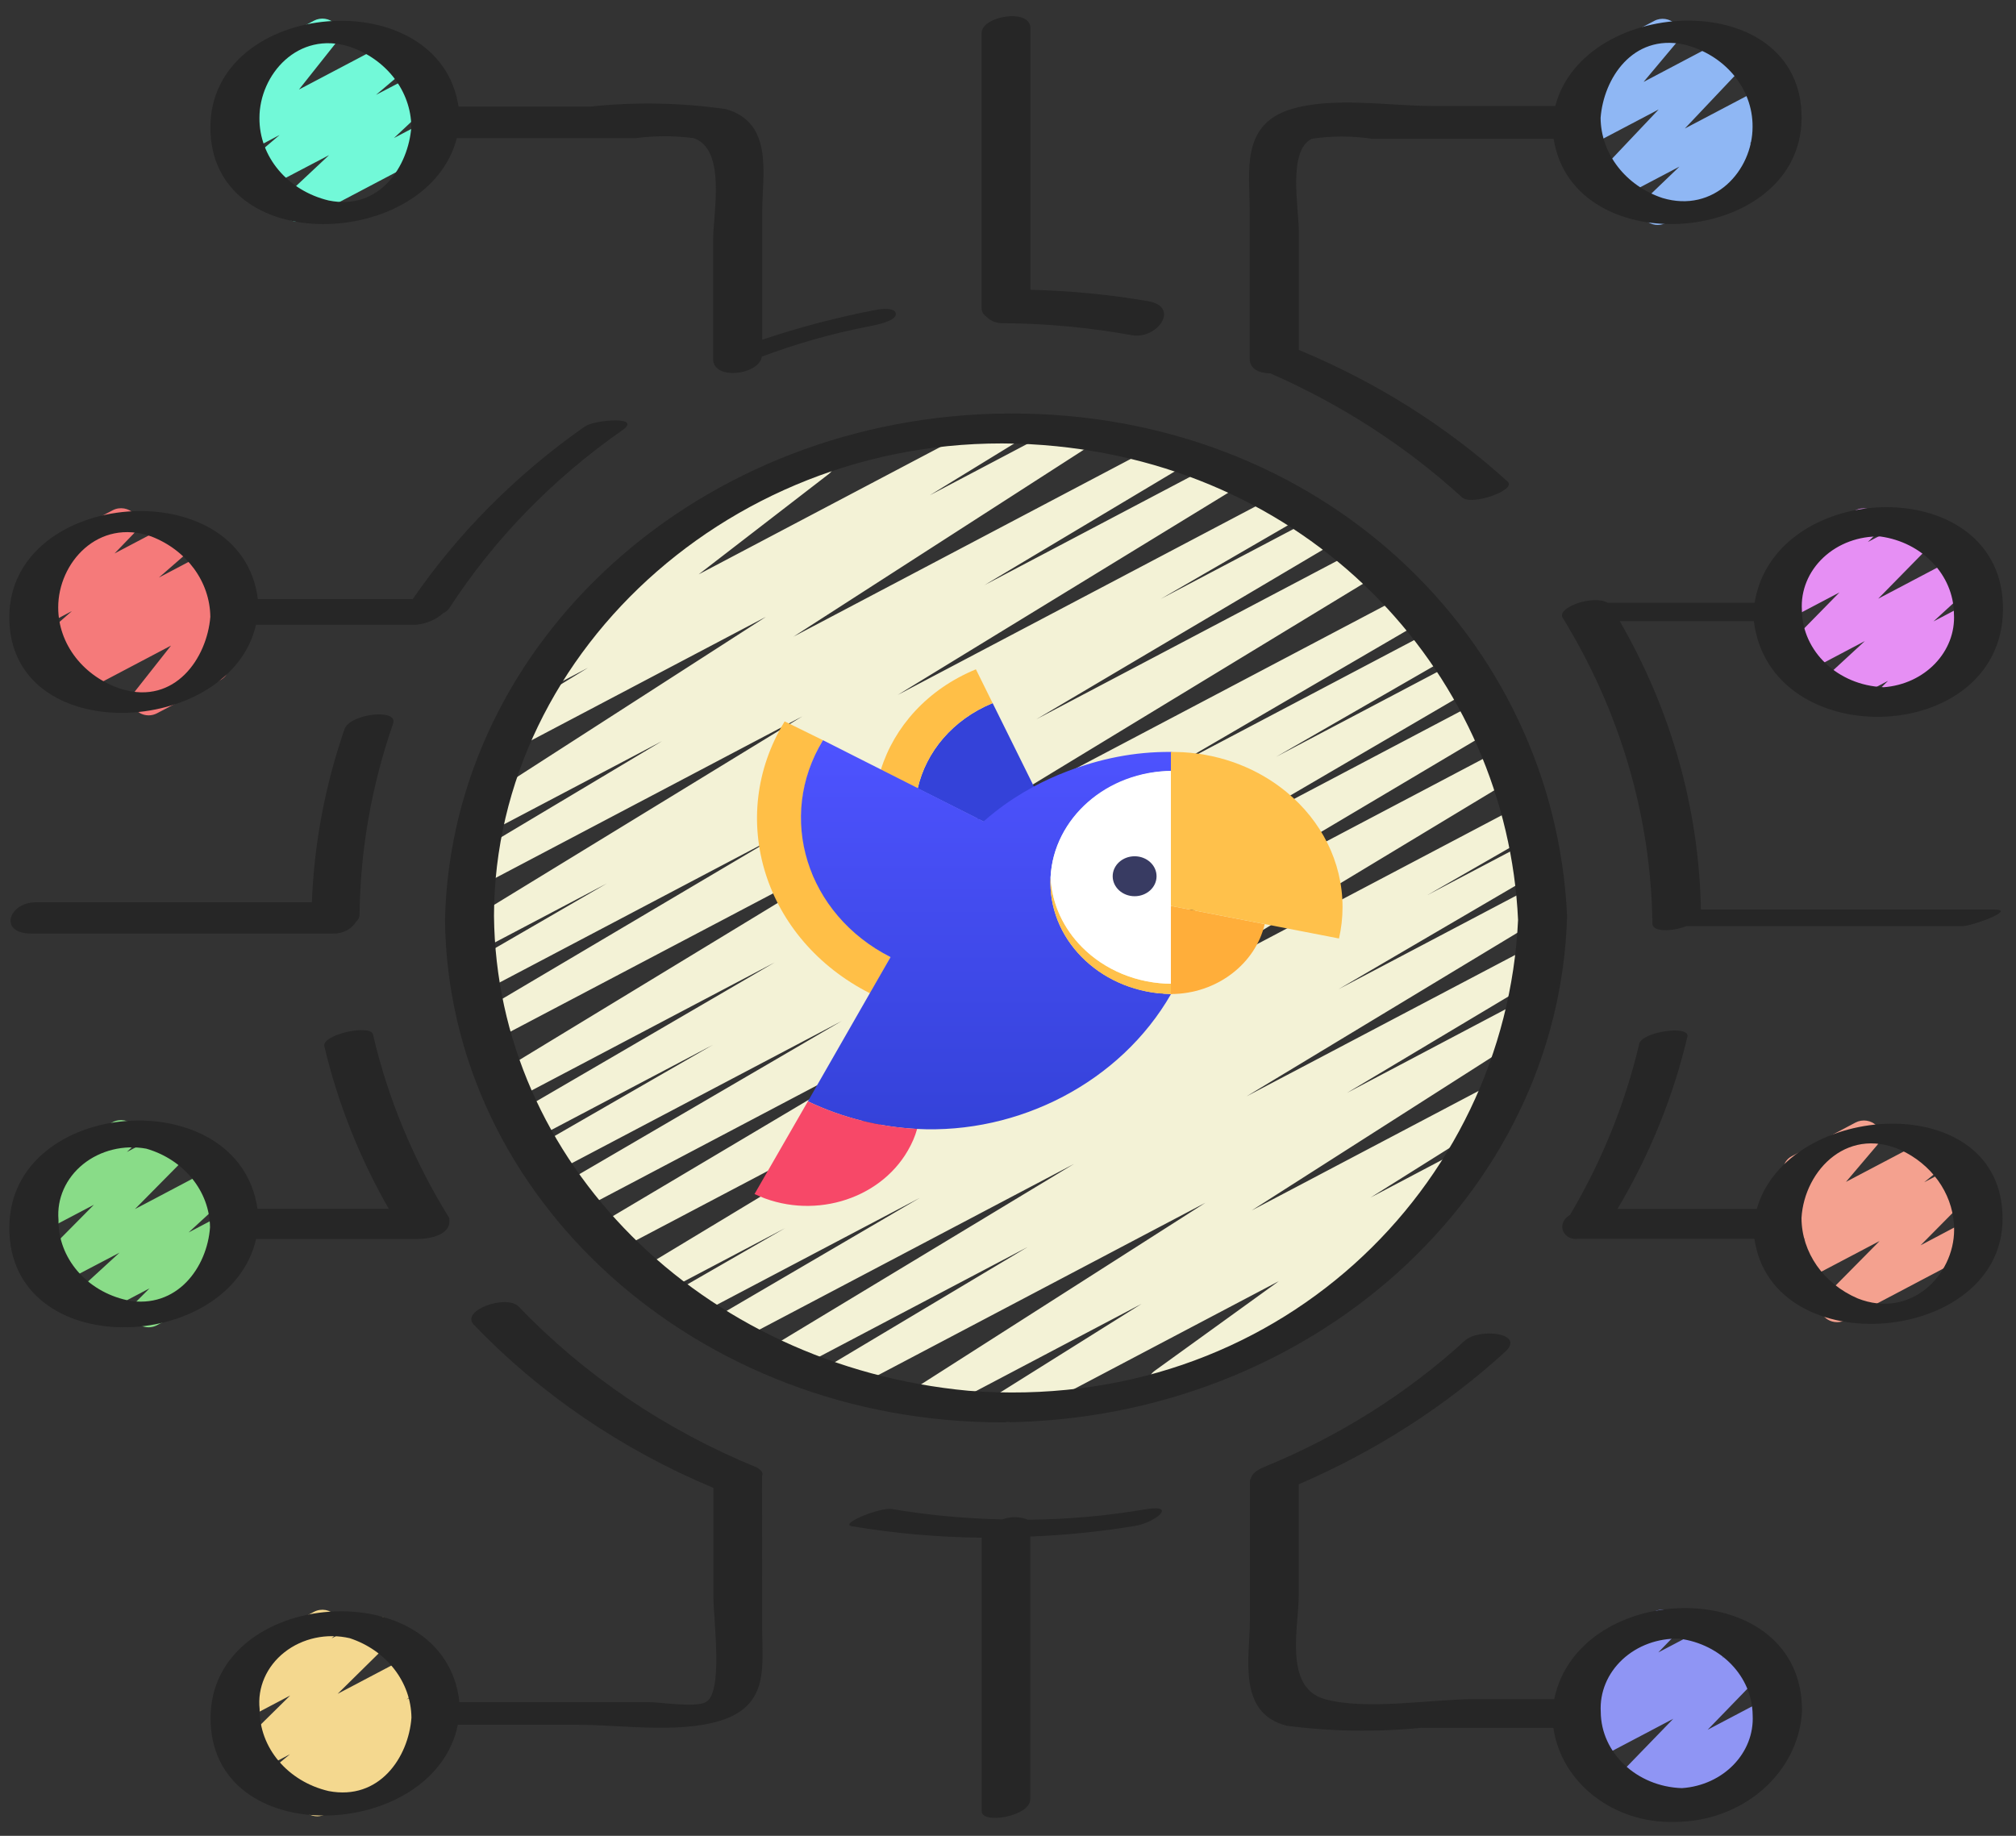 <svg width="112" height="102" viewBox="0 0 112 102" fill="none" xmlns="http://www.w3.org/2000/svg">
<rect x="0" y="0" width="112" height="102" fill="#333333" stroke="none"/>
<g clip-path="url(docs/protocol/#clip0_44_1023)">
<path d="M55.971 78.994C55.562 78.995 55.201 78.752 55.08 78.397C54.959 78.041 55.105 77.655 55.442 77.444L63.419 72.444L51.954 78.484C51.523 78.702 50.981 78.576 50.717 78.197C50.453 77.818 50.557 77.317 50.956 77.053L66.968 66.826L46.948 77.372C46.512 77.599 45.958 77.469 45.694 77.079C45.431 76.689 45.554 76.179 45.972 75.926L57.087 69.287L43.824 76.272C43.391 76.477 42.859 76.342 42.603 75.963C42.348 75.585 42.455 75.09 42.849 74.829L59.661 64.672L40.621 74.702C40.185 74.921 39.636 74.787 39.377 74.399C39.118 74.011 39.239 73.505 39.653 73.251L51.093 66.559L38.404 73.243C37.967 73.463 37.417 73.328 37.158 72.938C36.9 72.548 37.025 72.041 37.441 71.79L43.613 68.238L36.62 71.922C36.184 72.153 35.626 72.025 35.36 71.634C35.095 71.243 35.219 70.73 35.64 70.477L58.005 56.976L34.093 69.569C33.656 69.801 33.096 69.673 32.831 69.279C32.567 68.886 32.694 68.372 33.119 68.121L53.199 56.189L32.044 67.335C31.608 67.549 31.066 67.413 30.809 67.028C30.552 66.642 30.669 66.141 31.077 65.885L46.762 56.729L30.682 65.2C30.243 65.425 29.689 65.291 29.429 64.898C29.169 64.505 29.299 63.994 29.721 63.745L39.61 58.05L29.549 63.351C29.11 63.594 28.537 63.467 28.27 63.065C28.003 62.664 28.143 62.141 28.582 61.897L43.036 53.475L28.555 61.103C28.127 61.292 27.611 61.157 27.359 60.789C27.107 60.421 27.199 59.939 27.573 59.67L51.375 45.203L27.387 57.829C27.103 57.988 26.748 57.996 26.455 57.851C26.163 57.706 25.977 57.429 25.969 57.126C25.96 56.822 26.13 56.538 26.414 56.379L43.077 46.519L26.965 55.005C26.529 55.221 25.983 55.087 25.725 54.699C25.468 54.311 25.589 53.807 26 53.554L33.713 49.086L26.692 52.785C26.409 52.945 26.054 52.955 25.76 52.812C25.467 52.668 25.28 52.393 25.27 52.089C25.259 51.786 25.427 51.5 25.71 51.34L44.567 39.806L26.848 49.139C26.413 49.355 25.87 49.223 25.61 48.838C25.35 48.454 25.465 47.951 25.872 47.694L36.782 41.176L27.252 46.196C26.822 46.417 26.277 46.292 26.011 45.913C25.745 45.533 25.85 45.03 26.25 44.766L42.55 34.272L28.808 41.511C28.374 41.733 27.825 41.604 27.562 41.219C27.299 40.833 27.414 40.327 27.824 40.069L32.668 37.101L30.701 38.138C30.283 38.36 29.749 38.253 29.471 37.892C29.193 37.531 29.263 37.036 29.633 36.752L37.126 30.973C36.744 31.029 36.364 30.864 36.171 30.558C35.924 30.153 36.077 29.643 36.515 29.41L44.983 24.949C45.4 24.736 45.926 24.845 46.201 25.202C46.475 25.559 46.41 26.048 46.048 26.333L38.816 31.911L55.494 23.12C55.927 22.901 56.473 23.03 56.735 23.413C56.998 23.797 56.885 24.301 56.479 24.56L51.654 27.518L59.376 23.45C59.807 23.229 60.351 23.354 60.617 23.733C60.883 24.113 60.779 24.616 60.379 24.88L44.077 35.376L64.647 24.535C65.081 24.319 65.625 24.451 65.885 24.835C66.145 25.22 66.03 25.722 65.623 25.98L54.685 32.514L67.726 25.645C68.161 25.415 68.718 25.541 68.984 25.93C69.25 26.319 69.129 26.831 68.712 27.086L49.875 38.609L71.262 27.341C71.701 27.113 72.259 27.245 72.521 27.639C72.783 28.033 72.653 28.546 72.227 28.795L64.479 33.281L73.267 28.652C73.706 28.407 74.28 28.532 74.549 28.933C74.818 29.333 74.68 29.857 74.241 30.102L57.575 39.962L75.646 30.442C76.081 30.216 76.634 30.345 76.898 30.733C77.162 31.121 77.043 31.63 76.628 31.885L52.826 46.354L78.31 32.924C78.595 32.767 78.95 32.759 79.242 32.906C79.533 33.051 79.718 33.328 79.725 33.632C79.732 33.936 79.561 34.22 79.277 34.378L64.833 42.799L79.83 34.898C80.269 34.673 80.824 34.807 81.083 35.2C81.343 35.594 81.214 36.104 80.792 36.353L70.899 42.048L81.168 36.639C81.605 36.419 82.153 36.553 82.412 36.941C82.672 37.329 82.55 37.835 82.137 38.089L66.441 47.26L82.323 38.893C82.76 38.661 83.32 38.79 83.585 39.183C83.85 39.576 83.722 40.09 83.297 40.341L63.223 52.262L83.551 41.552C83.987 41.321 84.545 41.449 84.81 41.84C85.075 42.231 84.951 42.743 84.531 42.997L62.16 56.503L84.501 44.734C84.941 44.491 85.514 44.62 85.78 45.022C86.046 45.424 85.904 45.947 85.464 46.189L79.294 49.735L84.84 46.815C85.278 46.58 85.842 46.71 86.107 47.106C86.371 47.502 86.238 48.019 85.809 48.267L74.364 54.961L85.086 49.314C85.52 49.095 86.067 49.225 86.328 49.61C86.589 49.995 86.474 50.5 86.066 50.757L69.25 60.915L84.954 52.649C85.388 52.439 85.927 52.572 86.184 52.954C86.442 53.337 86.33 53.836 85.928 54.094L74.83 60.724L84.562 55.59C84.994 55.367 85.541 55.491 85.807 55.873C86.074 56.254 85.966 56.759 85.563 57.022L69.541 67.252L83.12 60.099C83.552 59.882 84.094 60.009 84.357 60.389C84.621 60.77 84.514 61.271 84.113 61.533L76.141 66.537L81.149 63.898C81.571 63.683 82.103 63.797 82.375 64.162C82.647 64.527 82.567 65.02 82.193 65.299L75.275 70.297L75.551 70.152C75.993 69.941 76.539 70.086 76.789 70.48C77.039 70.875 76.904 71.379 76.483 71.623L65.181 77.573C64.76 77.788 64.227 77.674 63.956 77.309C63.684 76.944 63.763 76.451 64.138 76.172L71.048 71.181L56.435 78.88C56.294 78.955 56.134 78.995 55.971 78.994Z" fill="#F3F2D6"/>
<path d="M16.538 12.317C16.166 12.315 15.832 12.111 15.686 11.799C15.541 11.487 15.613 11.126 15.869 10.88L18.28 8.619L14.718 10.488C14.307 10.705 13.782 10.606 13.5 10.257C13.218 9.908 13.269 9.421 13.619 9.128L15.532 7.501L13.757 8.436C13.375 8.635 12.893 8.564 12.6 8.266C12.305 7.968 12.279 7.523 12.536 7.198L14.619 4.59C14.171 4.724 13.685 4.531 13.486 4.141C13.287 3.751 13.438 3.287 13.838 3.06L17.447 1.146C17.827 0.947 18.308 1.017 18.601 1.314C18.895 1.61 18.922 2.054 18.668 2.379L16.609 4.975L21.702 2.292C22.113 2.071 22.641 2.169 22.924 2.519C23.208 2.869 23.156 3.358 22.803 3.652L20.89 5.27L23.167 4.08C23.57 3.868 24.082 3.96 24.367 4.295C24.653 4.63 24.624 5.106 24.299 5.41L21.887 7.669L23.564 6.787C23.852 6.619 24.218 6.61 24.517 6.762C24.816 6.914 24.999 7.203 24.995 7.516C24.99 7.828 24.798 8.113 24.495 8.257L17.002 12.203C16.861 12.278 16.701 12.318 16.538 12.317Z" fill="#72F9D8"/>
<path d="M92.098 12.497C91.725 12.498 91.388 12.295 91.24 11.983C91.093 11.67 91.165 11.307 91.422 11.061L93.302 9.257L89.779 11.112C89.386 11.316 88.888 11.233 88.6 10.915C88.311 10.597 88.315 10.135 88.609 9.821L92.149 6.081L88.201 8.16C87.817 8.363 87.329 8.291 87.035 7.986C86.742 7.682 86.724 7.231 86.994 6.909L88.918 4.614C88.553 4.648 88.2 4.484 88.016 4.194C87.759 3.788 87.912 3.268 88.357 3.033L91.897 1.163C92.28 0.955 92.771 1.026 93.063 1.333C93.357 1.638 93.374 2.089 93.104 2.411L91.31 4.551L95.968 2.095C96.365 1.861 96.892 1.937 97.192 2.271C97.492 2.604 97.47 3.09 97.141 3.4L93.602 7.14L97.944 4.856C98.345 4.647 98.853 4.737 99.138 5.068C99.424 5.398 99.401 5.87 99.085 6.176L97.209 7.979L97.872 7.628C98.317 7.397 98.883 7.538 99.139 7.942C99.395 8.347 99.245 8.864 98.803 9.101L92.564 12.382C92.423 12.457 92.262 12.497 92.098 12.497Z" fill="#8FB7F4"/>
<path d="M17.622 100.914C17.239 100.914 16.894 100.7 16.754 100.374C16.614 100.049 16.707 99.678 16.989 99.44L17.317 99.165L15.864 99.928C15.454 100.131 14.942 100.027 14.667 99.683C14.392 99.339 14.437 98.863 14.774 98.568L16.111 97.466L14.353 98.393C13.954 98.602 13.448 98.514 13.161 98.186C12.874 97.859 12.892 97.389 13.203 97.081L16.121 94.204L13.66 95.501C13.258 95.71 12.749 95.619 12.464 95.287C12.18 94.955 12.204 94.483 12.523 94.177L13.84 92.924C13.552 92.772 13.375 92.492 13.375 92.188C13.375 91.884 13.552 91.604 13.84 91.452L17.449 89.551C17.851 89.342 18.359 89.433 18.644 89.766C18.929 90.098 18.904 90.57 18.585 90.876L18.423 91.029L20.529 89.922C20.927 89.716 21.431 89.804 21.716 90.131C22.002 90.458 21.985 90.926 21.676 91.234L18.757 94.111L22.833 91.965C23.243 91.762 23.754 91.867 24.03 92.21C24.305 92.554 24.259 93.031 23.923 93.325L22.584 94.429L23.593 93.897C24.004 93.682 24.526 93.782 24.806 94.13C25.087 94.478 25.037 94.962 24.691 95.257L23.899 95.925C24.314 95.938 24.669 96.2 24.77 96.567C24.871 96.935 24.694 97.319 24.335 97.509L18.086 100.8C17.945 100.875 17.785 100.915 17.622 100.914Z" fill="#F4D88F"/>
<path d="M92.844 101.04C92.462 101.04 92.119 100.829 91.977 100.506C91.835 100.183 91.923 99.814 92.199 99.574L92.463 99.345L90.829 100.195C90.434 100.401 89.933 100.317 89.645 99.995C89.357 99.673 89.366 99.208 89.667 98.896L92.961 95.496L88.555 97.817C88.14 98.036 87.611 97.932 87.331 97.577C87.052 97.222 87.113 96.732 87.472 96.443L88.244 95.822L88.087 95.904C87.691 96.113 87.188 96.029 86.899 95.705C86.61 95.382 86.621 94.915 86.925 94.603L88.525 92.956C88.31 92.891 88.129 92.756 88.016 92.577C87.759 92.171 87.912 91.651 88.357 91.416L91.897 89.546C92.292 89.34 92.793 89.424 93.081 89.746C93.37 90.068 93.36 90.533 93.06 90.845L92.128 91.81L95.364 90.11C95.778 89.895 96.303 89.999 96.581 90.352C96.86 90.705 96.802 91.192 96.447 91.482L95.673 92.105L97 91.406C97.396 91.195 97.901 91.278 98.191 91.602C98.481 91.926 98.47 92.394 98.164 92.706L94.87 96.106L98.205 94.35C98.614 94.122 99.146 94.214 99.435 94.563C99.724 94.912 99.675 95.403 99.323 95.7L98.278 96.615C98.647 96.698 98.923 96.977 98.977 97.32C99.031 97.663 98.85 98.001 98.522 98.175L93.324 100.914C93.18 100.996 93.013 101.039 92.844 101.04Z" fill="#8F95F4"/>
<path d="M8.253 73.746C7.885 73.746 7.552 73.548 7.402 73.241C7.253 72.934 7.315 72.576 7.562 72.327L8.307 71.581L5.356 73.136C4.952 73.338 4.447 73.241 4.167 72.907C3.888 72.573 3.918 72.102 4.238 71.8L6.638 69.6L3.296 71.353C2.899 71.561 2.394 71.476 2.106 71.151C1.818 70.826 1.832 70.358 2.139 70.047L5.216 66.938L2.455 68.39C2.055 68.599 1.548 68.509 1.262 68.179C0.976 67.849 0.998 67.377 1.313 67.07L2.694 65.738C2.391 65.595 2.198 65.313 2.19 65.003C2.182 64.692 2.36 64.402 2.655 64.247L6.263 62.346C6.664 62.137 7.171 62.227 7.457 62.557C7.743 62.887 7.721 63.358 7.406 63.665L7.05 64.005L9.414 62.761C9.811 62.552 10.315 62.638 10.603 62.963C10.891 63.288 10.877 63.756 10.571 64.067L7.497 67.177L11.763 64.928C12.167 64.726 12.672 64.823 12.952 65.158C13.232 65.492 13.201 65.963 12.881 66.265L10.479 68.475L12.484 67.419C12.881 67.21 13.385 67.296 13.673 67.621C13.961 67.946 13.948 68.414 13.641 68.725L12.119 70.254C12.452 70.375 12.68 70.66 12.705 70.986C12.73 71.313 12.547 71.623 12.235 71.784L8.719 73.632C8.577 73.707 8.417 73.746 8.253 73.746Z" fill="#89DC88"/>
<path d="M8.253 39.746C7.905 39.743 7.588 39.563 7.431 39.279C7.274 38.995 7.304 38.656 7.508 38.398L9.501 35.87L4.402 38.556C3.987 38.777 3.455 38.673 3.176 38.316C2.896 37.959 2.96 37.467 3.324 37.179L4.173 36.499L3.091 37.069C2.682 37.297 2.15 37.205 1.861 36.856C1.572 36.507 1.621 36.015 1.973 35.719L3.996 33.951L2.39 34.801C1.995 35.008 1.495 34.923 1.206 34.602C0.918 34.281 0.926 33.816 1.226 33.504L2.867 31.804C2.507 31.711 2.243 31.43 2.197 31.091C2.15 30.752 2.331 30.421 2.655 30.25L6.263 28.349C6.658 28.143 7.159 28.227 7.447 28.548C7.736 28.869 7.728 29.334 7.428 29.647L6.364 30.75L9.732 28.977C10.141 28.748 10.673 28.84 10.962 29.189C11.251 29.538 11.202 30.03 10.85 30.327L8.827 32.09L11.577 30.641C11.992 30.42 12.524 30.524 12.803 30.881C13.083 31.238 13.019 31.731 12.655 32.018L11.808 32.698L12.355 32.411C12.736 32.212 13.216 32.282 13.51 32.578C13.803 32.875 13.831 33.318 13.576 33.643L11.526 36.229C11.936 36.121 12.373 36.283 12.583 36.622C12.84 37.028 12.687 37.548 12.242 37.783L8.719 39.632C8.577 39.707 8.417 39.746 8.253 39.746Z" fill="#F57A7A"/>
<path d="M102.06 73.461C101.692 73.46 101.358 73.263 101.209 72.956C101.059 72.649 101.122 72.29 101.369 72.041L104.422 68.952L100.113 71.22C99.703 71.421 99.194 71.315 98.92 70.972C98.646 70.629 98.691 70.155 99.025 69.86L100.307 68.811L99.375 69.304C98.989 69.51 98.497 69.437 98.203 69.129C97.909 68.822 97.896 68.367 98.172 68.046L100.063 65.824C99.71 65.847 99.374 65.682 99.202 65.401C98.945 64.994 99.097 64.475 99.543 64.24L103.083 62.37C103.468 62.166 103.958 62.239 104.252 62.545C104.545 62.852 104.559 63.305 104.286 63.626L102.555 65.666L107.096 63.276C107.505 63.075 108.014 63.181 108.288 63.524C108.562 63.866 108.518 64.341 108.184 64.636L106.9 65.688L108.601 64.792C108.998 64.584 109.502 64.669 109.79 64.994C110.078 65.319 110.065 65.787 109.758 66.098L106.699 69.19L109.272 67.83C109.56 67.676 109.917 67.674 110.207 67.826C110.496 67.978 110.675 68.26 110.674 68.565C110.673 68.87 110.494 69.152 110.203 69.302L102.526 73.348C102.384 73.422 102.223 73.461 102.06 73.461Z" fill="#F4A18F"/>
<path d="M105.057 39.768C104.686 39.769 104.349 39.569 104.201 39.258C104.052 38.948 104.12 38.586 104.373 38.339L104.891 37.828L102.3 39.188C101.896 39.391 101.391 39.294 101.111 38.959C100.831 38.625 100.862 38.154 101.182 37.852L103.604 35.617L100.23 37.4C99.834 37.609 99.33 37.524 99.042 37.2C98.753 36.876 98.765 36.409 99.07 36.098L102.192 32.916L99.319 34.428C98.919 34.642 98.408 34.556 98.12 34.225C97.831 33.895 97.852 33.42 98.17 33.113L99.585 31.726C99.278 31.586 99.079 31.304 99.068 30.991C99.057 30.678 99.236 30.384 99.533 30.228L103.073 28.358C103.472 28.149 103.978 28.237 104.265 28.565C104.551 28.894 104.533 29.364 104.221 29.672L103.768 30.116L106.307 28.779C106.703 28.573 107.204 28.658 107.492 28.98C107.78 29.303 107.77 29.768 107.468 30.08L104.344 33.264L108.722 30.959C109.126 30.746 109.64 30.839 109.925 31.176C110.21 31.513 110.177 31.991 109.849 32.293L107.416 34.527L109.337 33.517C109.736 33.306 110.244 33.393 110.532 33.722C110.82 34.051 110.8 34.523 110.486 34.831L109.044 36.244C109.359 36.378 109.565 36.661 109.58 36.978C109.595 37.294 109.416 37.592 109.115 37.75L105.523 39.642C105.383 39.722 105.222 39.765 105.057 39.768Z" fill="#E68FF4"/>
<path d="M24.721 51.114C24.906 66.616 38.76 79.079 55.749 79.026C72.785 78.866 86.625 66.428 87.061 50.886C86.341 35.461 73.401 22.886 56.032 22.974C38.968 23.073 25.089 35.547 24.721 51.114ZM57.975 24.729C73.177 25.919 83.711 37.676 84.337 51.114C83.648 65.931 70.884 78.603 53.806 77.272C38.934 75.892 27.579 64.526 27.444 50.886C27.47 36.008 41.396 23.438 57.975 24.729Z" fill="#262626"/>
<path d="M86.343 94.405H81.915C79.515 94.405 75.905 95.044 73.602 94.405C71.299 93.766 72.153 90.376 72.153 88.613V82.469C76.407 80.635 80.284 78.147 83.614 75.113C84.786 74.047 82.168 73.772 81.378 74.487C78.157 77.432 74.373 79.814 70.211 81.514C70.195 81.514 70.187 81.529 70.17 81.537C70.017 81.597 69.874 81.678 69.748 81.777C69.731 81.79 69.716 81.803 69.701 81.818C69.621 81.889 69.558 81.974 69.515 82.068C69.507 82.084 69.502 82.1 69.498 82.117C69.468 82.17 69.448 82.228 69.438 82.287V90.036C69.438 92.076 68.71 95.18 71.488 95.884C73.96 96.207 76.468 96.245 78.951 95.998H86.299C86.737 99.061 89.648 101.322 93.031 101.227C96.797 101.223 99.903 98.537 100.111 95.107C100.206 87.46 87.763 87.63 86.343 94.405ZM93.438 99.35C90.934 99.267 88.946 97.398 88.931 95.112C88.868 94.031 89.305 92.976 90.135 92.203C90.965 91.43 92.112 91.01 93.298 91.046C95.618 91.352 97.348 93.156 97.37 95.296C97.48 97.396 95.736 99.194 93.438 99.35Z" fill="#262626"/>
<path d="M14.23 68.84H23.159C23.731 68.84 24.696 68.697 24.924 68.109C24.972 67.984 24.983 67.85 24.957 67.719C24.957 67.704 24.974 67.686 24.957 67.67C22.983 64.487 21.553 61.047 20.719 57.47C20.581 56.887 17.866 57.484 18.019 58.13C18.762 61.273 19.965 64.31 21.596 67.16H14.304C13.274 60.008 0.501 60.95 0.518 68.23C0.52 75.682 12.717 75.283 14.23 68.84ZM7.059 72.24C4.8 71.743 3.218 69.886 3.249 67.765C3.151 66.601 3.656 65.461 4.614 64.686C5.573 63.912 6.873 63.592 8.128 63.821C10.219 64.426 11.647 66.188 11.668 68.189C11.514 70.399 9.846 72.76 7.059 72.25V72.24Z" fill="#262626"/>
<path d="M0.518 34.255C0.466 41.616 12.771 41.014 14.224 34.711H23.12C23.689 34.657 24.22 34.429 24.629 34.065C24.759 34.004 24.87 33.915 24.953 33.806C27.436 29.968 30.706 26.604 34.585 23.895C35.714 23.106 33.033 23.314 32.484 23.7C28.7 26.353 25.464 29.601 22.928 33.289H14.325C13.436 26.114 0.559 27.161 0.518 34.255ZM8.402 29.804C10.375 30.565 11.665 32.321 11.685 34.275C11.499 36.565 9.723 39.171 6.774 38.292C4.652 37.621 3.23 35.795 3.234 33.745C3.232 31.27 5.453 28.773 8.402 29.804Z" fill="#262626"/>
<path d="M97.598 67.169H89.861C91.648 64.165 92.955 60.944 93.743 57.603C93.9 56.935 91.228 57.319 91.068 57.997C90.286 61.316 88.991 64.516 87.223 67.502C87.055 67.593 86.924 67.731 86.85 67.896C86.747 68.122 86.784 68.381 86.948 68.575C87.113 68.768 87.378 68.866 87.644 68.831H97.467C98.494 75.868 111.309 74.681 111.254 67.67C111.222 60.406 99.319 61.134 97.598 67.169ZM103.211 72.144C101.308 71.331 100.09 69.588 100.083 67.67C100.243 64.971 102.76 62.41 105.879 64.035C107.546 64.93 108.568 66.565 108.563 68.33C108.556 70.89 106.114 73.289 103.211 72.144Z" fill="#262626"/>
<path d="M97.479 33.49H89.308C88.54 33.029 86.463 33.745 86.817 34.325C90.01 39.522 91.724 45.367 91.802 51.325C91.802 51.785 92.897 51.767 93.689 51.456H109.031C109.555 51.456 112.06 50.534 110.805 50.534H94.494C94.392 44.944 92.846 39.454 89.984 34.51H97.436C98.349 41.919 111.177 41.465 111.276 33.907C111.386 26.18 98.609 26.496 97.479 33.49ZM104.627 38.18C102.11 38.078 100.123 36.195 100.105 33.896C100.037 32.813 100.47 31.753 101.3 30.976C102.129 30.198 103.278 29.775 104.467 29.808C106.795 30.131 108.524 31.945 108.552 34.094C108.68 36.204 106.937 38.022 104.627 38.185V38.18Z" fill="#262626"/>
<path d="M19.141 40.506C18.063 43.625 17.452 46.863 17.326 50.132H1.992C0.477 50.132 -0.103 51.869 1.734 51.869H18.502C19.034 51.888 19.533 51.63 19.789 51.203C19.896 51.11 19.963 50.985 19.975 50.851C20.012 47.238 20.64 43.651 21.838 40.207C22.146 39.335 19.437 39.658 19.141 40.506Z" fill="#262626"/>
<path d="M63.594 83.865C61.454 84.227 59.283 84.419 57.107 84.437C56.657 84.256 56.146 84.249 55.691 84.419C53.628 84.377 51.572 84.185 49.543 83.842C48.91 83.734 46.59 84.67 47.326 84.798C49.706 85.199 52.118 85.412 54.538 85.435V100.63C54.538 101.381 57.236 100.922 57.236 99.97V85.372C59.199 85.295 61.154 85.096 63.087 84.776C64.16 84.592 65.491 83.54 63.594 83.865Z" fill="#262626"/>
<path d="M40.321 6.062C37.829 5.703 35.295 5.656 32.789 5.923H25.475C24.405 -1.103 11.724 -0.058 11.688 7.047C11.657 14.391 23.778 13.904 25.378 7.676H35.321C36.39 7.535 37.475 7.535 38.544 7.676C40.368 8.315 39.617 11.835 39.617 13.364V19.939C39.617 21.167 42.188 20.823 42.324 19.815C44.22 19.1 46.183 18.543 48.189 18.149C48.507 18.088 49.739 17.877 49.767 17.469C49.795 17.061 48.962 17.158 48.681 17.213C46.527 17.625 44.41 18.18 42.346 18.875V11.705C42.352 9.709 42.993 6.81 40.321 6.062ZM18.258 11.139C15.976 10.591 14.394 8.701 14.414 6.549C14.414 4.145 16.56 1.687 19.42 2.593C21.465 3.285 22.829 5.057 22.852 7.047C22.692 9.241 21.084 11.718 18.258 11.139Z" fill="#262626"/>
<path d="M72.868 7.711C73.975 7.544 75.104 7.544 76.21 7.711H86.312C87.418 14.698 100.059 13.662 100.089 6.554C100.118 -0.775 88.037 -0.316 86.405 5.889H79.569C77.196 5.889 73.993 5.352 71.683 6.081C68.931 6.948 69.427 9.52 69.427 11.625V19.931C69.427 20.507 69.969 20.742 70.569 20.742C74.523 22.474 78.127 24.805 81.227 27.636C81.762 28.122 84.266 27.222 83.761 26.763C80.404 23.71 76.474 21.231 72.158 19.443V12.873C72.162 11.584 71.525 8.388 72.868 7.711ZM93.523 2.465C95.801 3.012 97.383 4.898 97.365 7.047C97.365 9.479 95.221 11.86 92.359 11.001C90.309 10.315 88.94 8.542 88.922 6.55C89.089 4.361 90.699 1.889 93.523 2.465Z" fill="#262626"/>
<path d="M42.335 82.006C42.387 81.89 42.349 81.756 42.242 81.677C42.22 81.656 42.196 81.638 42.169 81.624C42.127 81.595 42.112 81.561 42.048 81.535C36.984 79.462 32.472 76.414 28.821 72.599C28.141 71.891 25.557 72.804 26.326 73.603C30.011 77.45 34.547 80.54 39.636 82.671V88.767C39.636 89.998 40.195 94.025 39.217 94.569C38.633 94.894 36.672 94.569 35.995 94.569H25.523C24.722 87.246 11.717 88.208 11.698 95.441C11.676 102.901 24.104 102.337 25.436 95.831H32.115C34.522 95.831 37.663 96.324 40.01 95.605C42.766 94.755 42.341 92.562 42.341 90.409L42.335 82.006ZM18.258 99.513C15.983 98.981 14.4 97.101 14.424 94.959C14.292 93.763 14.808 92.584 15.805 91.8C16.803 91.015 18.157 90.724 19.433 91.02C21.475 91.695 22.84 93.458 22.858 95.44C22.692 97.65 21.069 100.052 18.258 99.513Z" fill="#262626"/>
<path d="M54.534 1.829V17.129C54.535 17.304 54.624 17.468 54.776 17.573C55.025 17.843 55.401 17.986 55.786 17.957C58.172 17.977 60.55 18.201 62.89 18.625C64.287 18.874 65.589 17.056 63.795 16.735C61.634 16.365 59.445 16.153 57.247 16.101V1.571C57.247 0.43 54.534 0.894 54.534 1.829Z" fill="#262626"/>
<path d="M45.721 41.128L43.592 40.081C40.319 45.444 42.452 52.211 48.339 55.193L49.473 53.179C44.793 50.682 43.162 45.434 45.721 41.128Z" fill="#FFBF47"/>
<path d="M57.47 43.761L55.146 39.065C52.919 39.98 51.439 41.784 50.982 43.809L54.7 45.681C55.544 44.938 56.476 44.295 57.47 43.761Z" fill="#3442D9"/>
<path d="M50.982 43.809C51.44 41.784 52.919 39.98 55.146 39.065L54.217 37.188C51.531 38.291 49.677 40.382 48.933 42.777L50.982 43.809Z" fill="#FFBF47"/>
<path d="M58.357 49.029C58.357 48.934 58.359 48.839 58.364 48.745C58.527 45.458 61.569 42.839 65.202 42.832C65.206 42.218 65.131 41.819 65.131 41.805C65.144 41.805 65.047 41.778 65.059 41.778C63.017 41.76 61.111 42.156 59.245 42.872C58.613 43.114 58 43.396 57.407 43.715C56.663 44.117 55.955 44.578 55.292 45.099C55.071 45.272 54.854 45.452 54.644 45.638L50.937 43.763L48.894 42.73L45.721 41.127C43.12 45.403 44.801 50.796 49.473 53.178L44.882 61.192C46.819 62.119 48.876 62.615 50.923 62.724C56.596 63.027 62.251 60.127 65.059 55.227C61.33 55.169 58.357 52.417 58.357 49.029Z" fill="url(docs/protocol/#paint0_linear_44_1023)"/>
<path d="M60.123 52.632C59.091 51.596 58.438 50.239 58.365 48.745C58.359 48.839 58.357 48.934 58.357 49.029C58.357 52.417 61.329 55.17 65.021 55.227C65.061 55.228 65.099 55.228 65.139 55.228V54.658C63.152 54.659 61.363 53.878 60.123 52.632Z" fill="#FFC14B"/>
<path d="M65.123 42.831C61.489 42.839 58.528 45.458 58.364 48.745C58.438 50.24 59.091 51.596 60.123 52.632C61.363 53.878 63.151 54.659 65.139 54.659V42.83C65.134 42.83 65.129 42.83 65.123 42.831Z" fill="white"/>
<path d="M65.049 50.333C65.048 53.598 65.048 55.23 65.049 55.23C67.608 55.227 69.751 53.538 70.261 51.344L65.049 50.333Z" fill="#FFAE3A"/>
<path d="M71.481 44.013C69.939 42.737 67.932 41.921 65.721 41.794C65.51 41.784 65.3 41.777 65.089 41.775C65.076 41.775 65.063 41.776 65.05 41.776C65.05 41.808 65.05 50.333 65.05 50.333L74.389 52.143C74.517 51.579 74.586 50.995 74.586 50.396C74.584 47.866 73.387 45.59 71.481 44.013Z" fill="#FFC14B"/>
<path d="M41.918 66.341C45.004 67.817 48.819 66.734 50.439 63.922C50.67 63.521 50.834 63.145 50.952 62.724C48.898 62.615 46.823 62.116 44.883 61.191L41.918 66.341Z" fill="#F74868"/>
<path d="M63.035 49.795C63.707 49.795 64.253 49.298 64.253 48.685C64.253 48.072 63.707 47.575 63.035 47.575C62.362 47.575 61.816 48.072 61.816 48.685C61.816 49.298 62.362 49.795 63.035 49.795Z" fill="#383B62"/>
</g>
<defs>
<linearGradient id="paint0_linear_44_1023" x1="54.85" y1="41.127" x2="54.85" y2="62.745" gradientUnits="userSpaceOnUse">
<stop stop-color="#4E53FF"/>
<stop offset="1" stop-color="#3442D9"/>
</linearGradient>
<clipPath id="clip0_44_1023">
<rect width="111.781" height="102" fill="white"/>
</clipPath>
</defs>
</svg>

